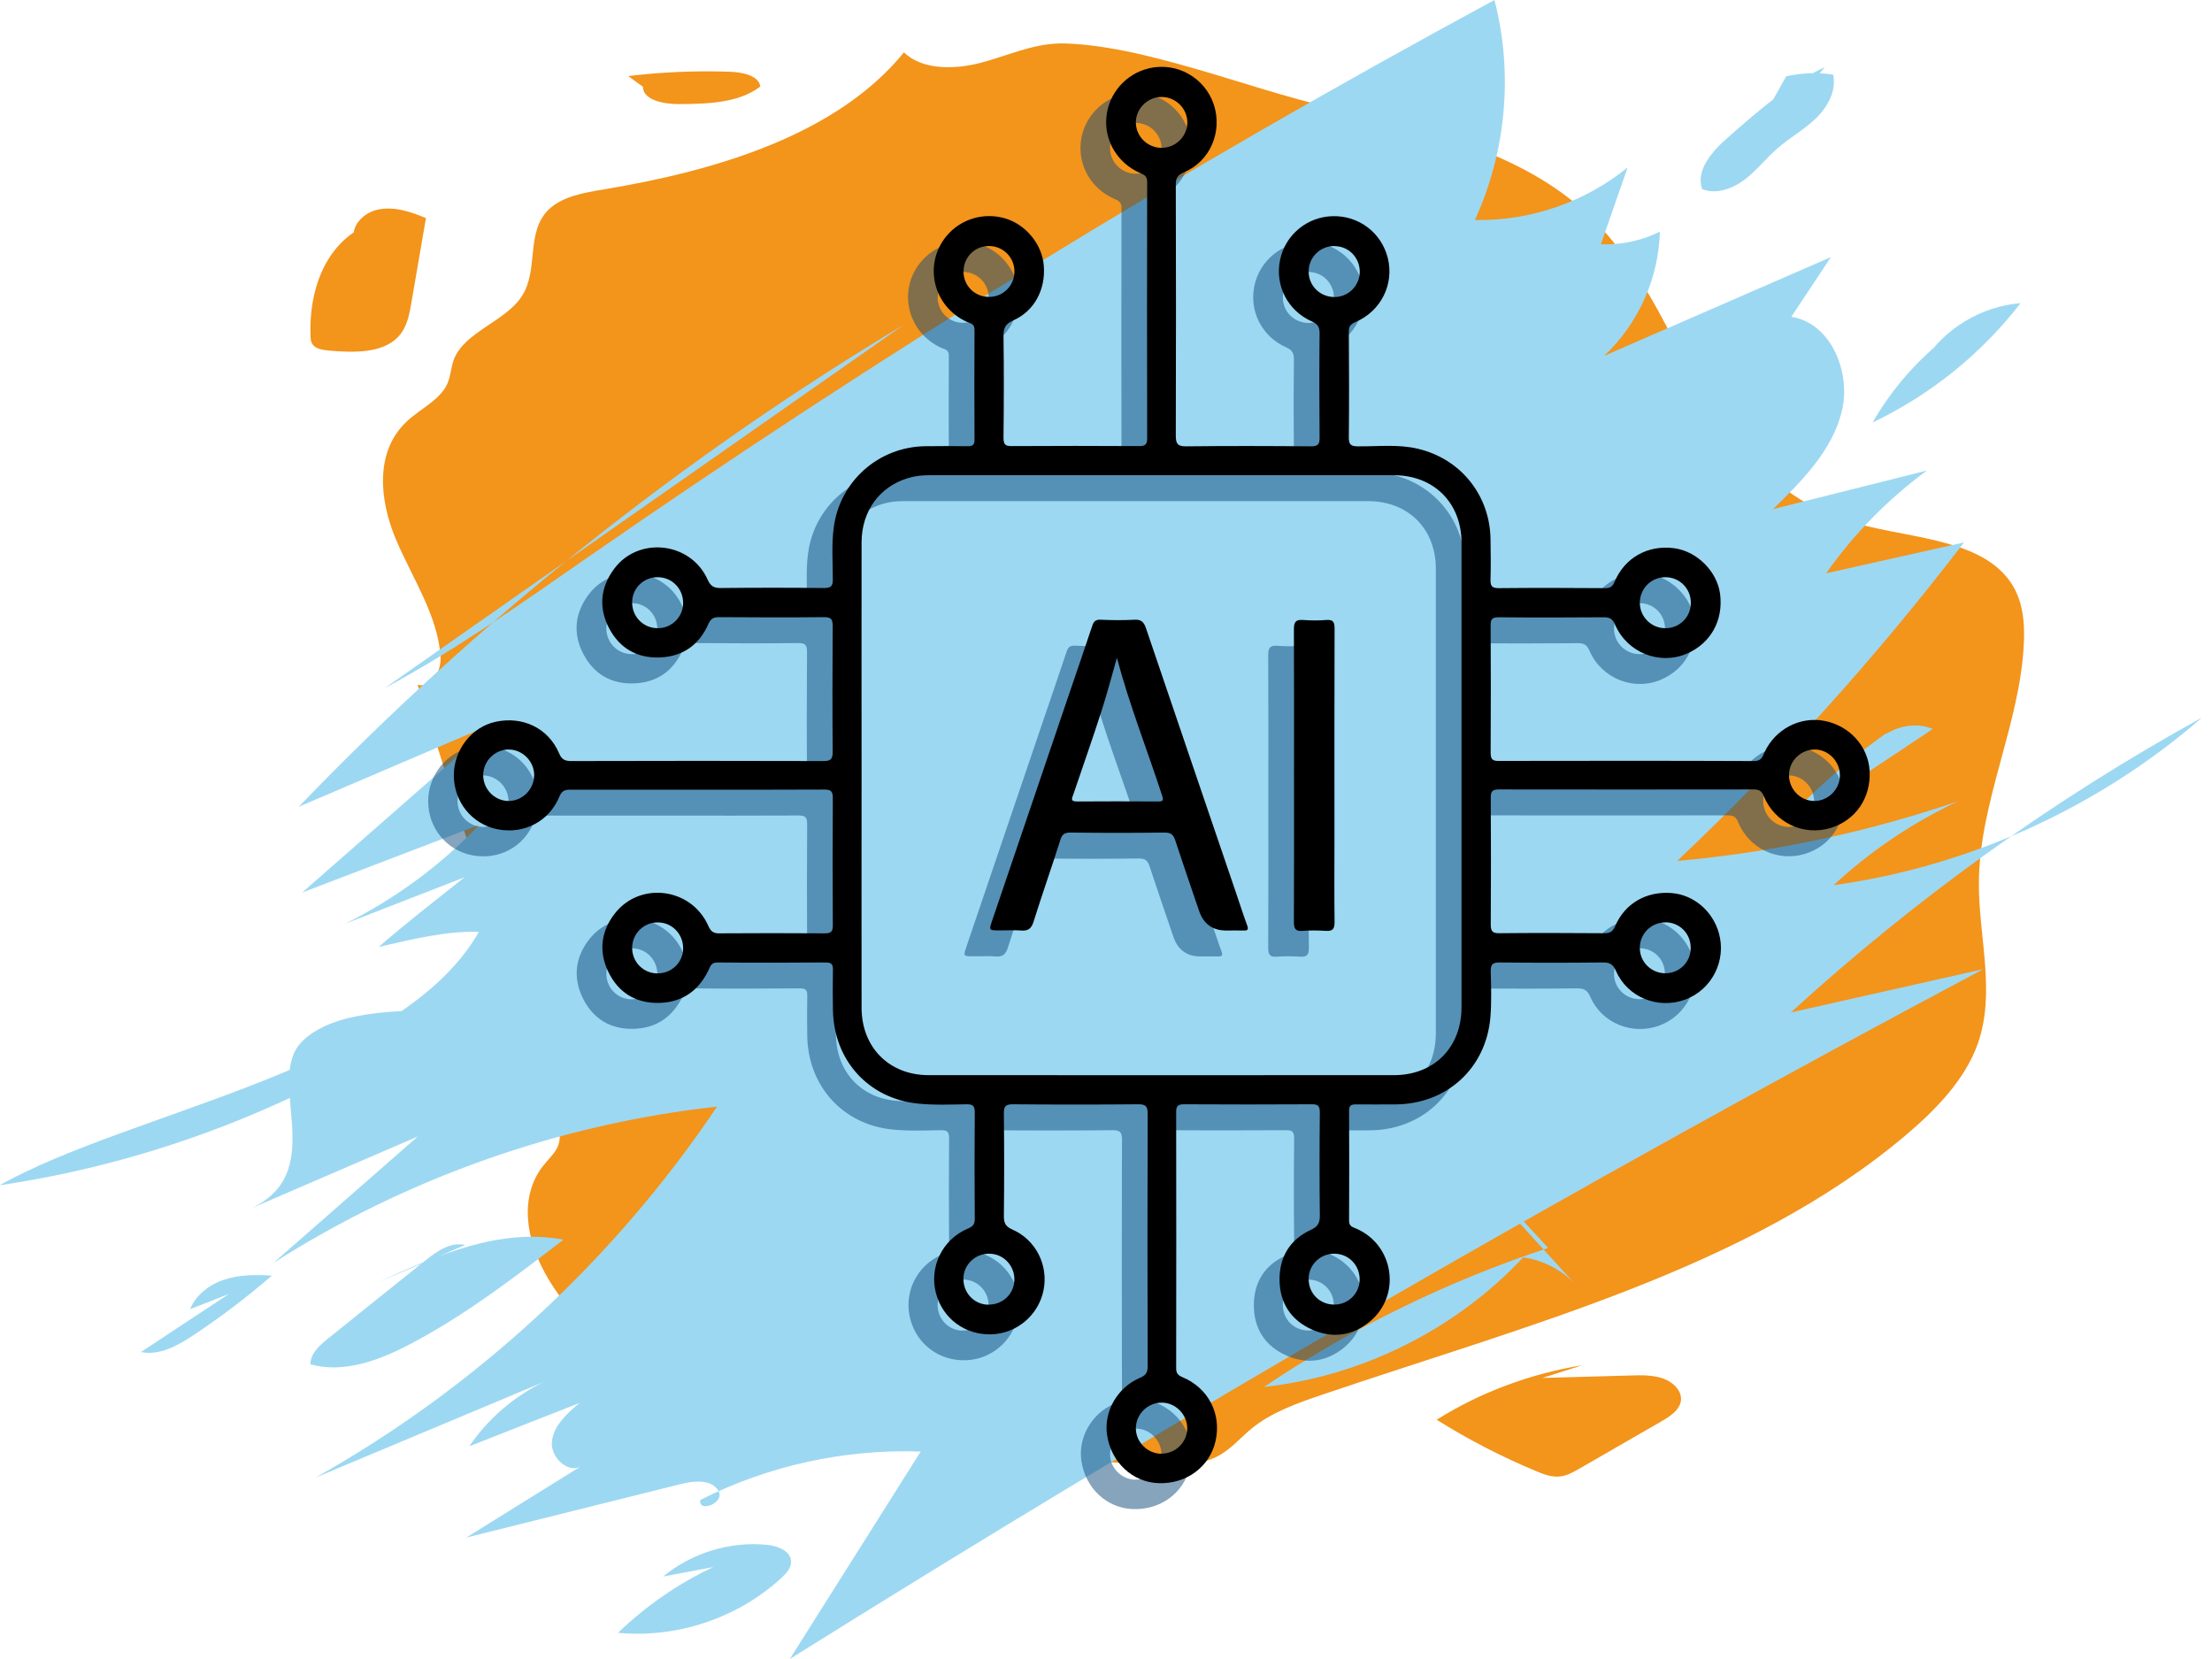 <svg width="180" height="135" viewBox="0 0 180 135" fill="none" xmlns="http://www.w3.org/2000/svg">
<g clip-path="url(#clip0_404_1575)">
<path d="M86.14 3.54C83.92 3.6 81.9 4.57 79.77 5.12C77.64 5.67 75.03 5.7 73.56 4.26C68.13 10.93 58.42 13.87 49.15 15.41C47.51 15.68 45.73 15.99 44.63 17.07C42.77 18.91 43.85 21.91 42.49 24.06C41.17 26.16 37.79 26.99 36.93 29.26C36.69 29.91 36.68 30.62 36.39 31.25C35.81 32.53 34.25 33.24 33.16 34.24C30.47 36.7 30.87 40.66 32.2 43.85C33.54 47.04 35.64 50.08 35.85 53.46C35.92 54.55 35.19 56.03 33.98 55.72C37.73 67.48 41.49 79.24 45.24 91.01C45.46 91.71 45.68 92.45 45.45 93.14C45.24 93.77 44.69 94.25 44.26 94.79C42.17 97.36 42.84 100.94 44.44 103.76C47.63 109.38 53.98 113.3 60.79 115.44C67.6 117.58 74.93 118.14 82.16 118.57C86.16 118.8 90.16 119 94.16 119.16C95.81 119.23 97.56 119.26 98.99 118.55C100.14 117.98 100.92 117 101.88 116.22C103.48 114.92 105.56 114.18 107.6 113.49C124.28 107.82 142.23 103.22 155.05 92.4C157.56 90.28 159.89 87.86 160.93 84.96C162.43 80.75 161 76.22 161.03 71.81C161.07 65.22 164.39 58.92 164.69 52.34C164.77 50.65 164.62 48.87 163.63 47.41C161.05 43.6 154.73 43.86 149.96 42.27C144.21 40.36 140.54 35.52 137.86 30.73C135.19 25.94 133.01 20.77 128.69 16.97C123.33 12.25 115.53 10.38 108.12 8.71C101.6 7.24 92.79 3.53 86.12 3.53L86.14 3.54Z" fill="#F3941B"/>
<path d="M29.96 18.26C26.33 19.84 25.12 23.85 25.27 27.36C25.27 27.59 25.3 27.83 25.44 28.03C25.7 28.4 26.28 28.48 26.78 28.53C28.75 28.7 31.05 28.76 32.34 27.47C33.1 26.71 33.3 25.66 33.47 24.67C33.87 22.36 34.26 20.05 34.66 17.75C33.42 17.22 32.03 16.76 30.69 17.07C29.35 17.38 28.3 18.76 29 19.79" fill="#F3941B"/>
<path d="M52.32 7.06C52.32 8.14 54 8.48 55.25 8.47C57.58 8.46 60.13 8.38 61.87 7.04C61.75 6.16 60.45 5.88 59.42 5.84C56.65 5.74 53.86 5.86 51.12 6.19" fill="#F3941B"/>
<path d="M128.77 111.09C124.5 111.79 120.42 113.32 116.91 115.53C119.46 117.13 122.18 118.54 125.02 119.72C125.61 119.97 126.25 120.21 126.9 120.15C127.49 120.1 128.01 119.8 128.5 119.52C130.71 118.25 132.92 116.97 135.13 115.7C135.86 115.28 136.66 114.77 136.78 114.01C136.9 113.23 136.21 112.5 135.37 112.19C134.53 111.88 133.59 111.9 132.69 111.93C130.3 112 127.91 112.06 125.51 112.13" fill="#F3941B"/>
<path d="M31.31 55.99C37.12 52.88 42.51 49.04 47.93 45.28C71.62 28.84 96.24 13.71 121.61 0C123.15 5.91 122.57 12.35 120.02 17.9C124.49 18 128.99 16.45 132.45 13.62C131.72 15.71 131 17.79 130.27 19.88C131.92 19.94 133.59 19.59 135.07 18.85C134.98 22.64 133.31 26.37 130.53 28.96C136.68 26.28 142.83 23.6 148.99 20.92C147.92 22.54 146.85 24.16 145.77 25.78C149.01 26.29 150.66 30.32 149.87 33.5C149.08 36.68 146.63 39.14 144.28 41.43C148.45 40.38 152.63 39.34 156.8 38.29C153.64 40.61 150.86 43.45 148.6 46.65C152.34 45.81 156.08 44.97 159.82 44.14C152.75 53.38 144.94 62.06 136.48 70.06C144.26 69.36 151.96 67.72 159.35 65.2C155.64 66.93 152.21 69.25 149.21 72.03C160.24 70.51 170.79 65.7 179.19 58.39C167.14 65.03 155.89 73.1 145.73 82.39C150.95 81.21 156.17 80.04 161.4 78.86C128.38 96.42 95.97 115.15 64.27 135C67.82 129.37 71.37 123.74 74.92 118.12C68.74 117.9 62.52 119.26 57 122.05C56.76 123.15 59.03 122.31 58.47 121.33C57.91 120.35 56.47 120.49 55.38 120.77C49.57 122.22 43.76 123.67 37.94 125.12C41.09 123.16 44.24 121.2 47.4 119.24C46.34 120.04 44.77 118.63 44.91 117.31C45.05 115.99 46.15 115.01 47.17 114.16C44.18 115.34 41.18 116.51 38.19 117.69C39.7 115.46 41.81 113.64 44.24 112.46C38.05 115.05 31.86 117.65 25.67 120.24C38.72 112.91 50.01 102.48 58.35 90.05C45.56 91.46 33.11 95.85 22.26 102.76L34 92.48L19.95 98.54C27.23 95.64 21.29 87.83 24.67 84.66C29.67 79.97 43.94 84.15 49.11 80.59C41.73 85.67 33.48 89.5 24.82 91.85C26.61 89.87 28.4 87.89 30.18 85.9C20.89 91.28 10.58 94.88 -0.03 96.45C10.58 90.45 32.58 87.04 38.97 75.83C36.36 75.74 33.51 76.43 30.81 77.06C33.07 75.1 35.44 73.26 37.8 71.39C34.57 72.65 31.34 73.9 28.1 75.16C32.16 73.14 35.87 70.41 39 67.12C34.2 68.96 29.39 70.79 24.59 72.63C29.85 68.01 35.12 63.39 40.38 58.78C35.02 61.07 29.66 63.36 24.31 65.65C38.9 50.47 55.51 37.24 73.56 26.42" fill="#9DD8F2"/>
<path d="M37.85 101.31C36.67 101.03 35.53 101.83 34.59 102.59C31.94 104.71 29.29 106.83 26.65 108.96C25.98 109.5 25.25 110.16 25.26 111.02C27.98 111.78 30.87 110.69 33.37 109.38C37.83 107.04 41.86 103.95 45.85 100.88C40.7 99.89 35.54 102.14 30.78 104.34" fill="#9DD8F2"/>
<path d="M18.62 105.3C16.24 106.87 13.85 108.45 11.47 110.02C12.99 110.33 14.48 109.49 15.77 108.63C17.99 107.16 20.11 105.54 22.13 103.8C20.85 103.72 19.54 103.72 18.31 104.11C17.08 104.5 15.95 105.34 15.47 106.53" fill="#9DD8F2"/>
<path d="M58.04 127.52C55.19 128.86 52.56 130.68 50.29 132.87C55.09 133.33 60.07 131.66 63.61 128.38C63.99 128.03 64.38 127.6 64.37 127.08C64.36 126.21 63.29 125.79 62.42 125.71C59.41 125.41 56.3 126.36 53.96 128.29" fill="#9DD8F2"/>
<path d="M125.98 101.55C117.81 104.25 110 108.06 102.86 112.86C110.84 111.99 118.46 108.18 123.95 102.32C125.56 102.54 127.08 103.33 128.19 104.51C112.39 87.17 96.58 69.82 80.78 52.48" fill="#9DD8F2"/>
<path d="M142.39 11.49C144.68 9.76 146.73 7.73 148.49 5.46C145.53 6.86 143.04 9.05 140.58 11.21C139.34 12.3 137.97 13.83 138.51 15.39C139.65 15.84 140.97 15.37 141.95 14.63C142.93 13.89 143.69 12.9 144.62 12.09C145.62 11.21 146.81 10.56 147.77 9.63C148.73 8.7 149.46 7.37 149.17 6.07C147.9 5.88 146.6 5.93 145.35 6.21" fill="#9DD8F2"/>
<path d="M160.2 26.89C159.44 26.72 158.7 27.2 158.09 27.69C155.8 29.54 153.85 31.82 152.38 34.38C157.08 32.14 161.24 28.79 164.42 24.67C161.24 24.92 158.21 26.74 156.51 29.45" fill="#9DD8F2"/>
<path d="M153.54 59.63C150.99 61.43 148.59 63.45 146.39 65.67C148.12 65.4 149.63 64.41 151.09 63.44C153.15 62.07 155.22 60.69 157.28 59.32C155.24 58.46 152.59 59.62 151.84 61.7" fill="#9DD8F2"/>
<g opacity="0.5">
<path d="M54.61 66.37C51.18 66.37 47.74 66.37 44.31 66.37C43.86 66.37 43.62 66.47 43.43 66.93C42.6 68.96 40.54 70.02 38.39 69.59C36.32 69.18 34.84 67.36 34.84 65.2C34.84 63.12 36.3 61.25 38.26 60.84C40.47 60.37 42.55 61.38 43.41 63.42C43.62 63.92 43.89 64.04 44.4 64.04C51.24 64.02 58.09 64.02 64.93 64.04C65.53 64.04 65.67 63.86 65.67 63.28C65.64 59.87 65.65 56.46 65.67 53.05C65.67 52.51 65.55 52.33 64.97 52.33C62.12 52.36 59.28 52.35 56.43 52.33C55.97 52.33 55.75 52.45 55.55 52.9C54.8 54.59 53.47 55.54 51.6 55.61C49.76 55.68 48.35 54.87 47.49 53.26C46.61 51.6 46.75 49.94 47.87 48.42C49.84 45.73 54.11 46.19 55.49 49.27C55.73 49.81 56.01 49.97 56.58 49.96C59.38 49.93 62.18 49.93 64.98 49.96C65.55 49.96 65.69 49.78 65.68 49.24C65.68 47.85 65.57 46.46 65.75 45.08C66.22 41.3 69.38 38.47 73.21 38.42C74.36 38.4 75.51 38.41 76.67 38.42C77.05 38.42 77.21 38.32 77.21 37.9C77.2 34.91 77.19 31.93 77.21 28.94C77.21 28.46 76.9 28.43 76.61 28.31C73.85 27.07 73.02 23.64 74.92 21.33C76.08 19.92 78 19.35 79.76 19.9C81.43 20.42 82.72 22.02 82.85 23.74C83 25.68 82.08 27.42 80.37 28.18C79.71 28.47 79.56 28.82 79.57 29.49C79.61 32.24 79.6 34.99 79.57 37.74C79.57 38.27 79.71 38.42 80.24 38.41C83.7 38.39 87.15 38.39 90.61 38.41C91.09 38.41 91.26 38.28 91.26 37.78C91.25 30.82 91.24 23.86 91.26 16.9C91.26 16.42 91 16.33 90.67 16.18C88.85 15.38 87.77 13.58 87.94 11.66C88.11 9.73 89.51 8.12 91.4 7.67C93.65 7.13 95.95 8.42 96.68 10.61C97.41 12.82 96.39 15.23 94.26 16.13C93.73 16.35 93.58 16.61 93.59 17.16C93.61 23.96 93.61 30.75 93.59 37.55C93.59 38.2 93.72 38.44 94.43 38.43C97.82 38.39 101.2 38.4 104.59 38.43C105.16 38.43 105.3 38.26 105.29 37.71C105.27 34.89 105.26 32.07 105.29 29.24C105.29 28.71 105.14 28.48 104.65 28.26C102.69 27.39 101.65 25.34 102.07 23.28C102.49 21.22 104.28 19.74 106.38 19.7C108.5 19.66 110.32 21.05 110.84 23.1C111.37 25.23 110.3 27.41 108.23 28.31C107.83 28.48 107.66 28.65 107.67 29.11C107.69 31.98 107.7 34.85 107.67 37.72C107.67 38.28 107.83 38.42 108.38 38.43C110.02 38.45 111.68 38.24 113.3 38.63C116.77 39.45 119.14 42.4 119.2 45.96C119.22 47.07 119.23 48.17 119.2 49.28C119.19 49.79 119.31 49.97 119.86 49.97C122.75 49.94 125.65 49.95 128.54 49.97C128.96 49.97 129.14 49.82 129.3 49.44C130.13 47.48 132.01 46.44 134.14 46.72C135.99 46.96 137.64 48.6 137.88 50.44C138.16 52.59 137.12 54.46 135.18 55.3C132.96 56.26 130.33 55.23 129.34 52.95C129.14 52.48 128.91 52.34 128.42 52.34C125.57 52.36 122.73 52.37 119.88 52.34C119.35 52.34 119.2 52.48 119.21 53.01C119.23 56.47 119.23 59.92 119.21 63.38C119.21 63.94 119.41 64.04 119.91 64.03C126.82 64.02 133.74 64.01 140.65 64.04C141.25 64.04 141.33 63.69 141.5 63.32C142.37 61.44 144.39 60.39 146.37 60.77C148.43 61.17 149.94 62.85 150.05 64.85C150.16 67.04 148.92 68.85 146.89 69.48C144.69 70.16 142.33 69.07 141.44 66.9C141.27 66.48 141.06 66.35 140.62 66.35C133.71 66.36 126.79 66.36 119.88 66.35C119.33 66.35 119.21 66.53 119.22 67.04C119.24 70.47 119.24 73.91 119.22 77.34C119.22 77.89 119.36 78.06 119.92 78.05C122.77 78.02 125.61 78.03 128.46 78.05C128.92 78.05 129.14 77.93 129.34 77.48C130.13 75.62 131.88 74.62 133.93 74.78C135.72 74.92 137.27 76.23 137.78 78.03C138.42 80.28 137.21 82.66 135.02 83.46C132.81 84.26 130.34 83.26 129.41 81.12C129.17 80.57 128.89 80.42 128.32 80.43C125.52 80.46 122.72 80.46 119.92 80.43C119.35 80.43 119.21 80.61 119.22 81.15C119.25 82.4 119.29 83.65 119.19 84.89C118.84 89.04 115.64 91.95 111.48 91.98C110.4 91.98 109.32 91.99 108.23 91.98C107.84 91.98 107.69 92.08 107.69 92.49C107.7 95.48 107.71 98.46 107.69 101.45C107.69 101.92 107.99 101.96 108.28 102.09C111.36 103.43 111.96 107.53 109.37 109.66C107.95 110.82 106.33 111.04 104.67 110.3C102.95 109.53 102.04 108.13 102.03 106.23C102.03 104.36 102.9 102.96 104.58 102.19C105.19 101.91 105.32 101.58 105.31 100.98C105.28 98.21 105.28 95.43 105.31 92.65C105.31 92.13 105.19 91.96 104.65 91.97C101.19 91.99 97.74 91.99 94.28 91.97C93.81 91.97 93.62 92.07 93.62 92.58C93.63 99.54 93.63 106.5 93.62 113.46C93.62 113.86 93.77 114.02 94.12 114.17C96.25 115.06 97.33 117.17 96.82 119.39C96.34 121.49 94.43 122.89 92.17 122.8C90.06 122.72 88.33 121.1 88 118.9C87.71 116.99 88.81 115.03 90.67 114.23C91.12 114.04 91.3 113.83 91.3 113.32C91.28 106.45 91.28 99.59 91.3 92.72C91.3 92.13 91.13 91.97 90.55 91.97C87.14 92 83.73 92 80.32 91.97C79.7 91.97 79.59 92.18 79.6 92.74C79.63 95.51 79.63 98.29 79.6 101.07C79.6 101.63 79.73 101.92 80.29 102.16C82.21 103.01 83.23 105.06 82.83 107.09C82.42 109.13 80.66 110.62 78.6 110.69C76.46 110.76 74.64 109.43 74.08 107.37C73.5 105.23 74.58 102.97 76.66 102.09C77.06 101.92 77.24 101.75 77.23 101.29C77.21 98.4 77.21 95.5 77.23 92.61C77.23 92.12 77.09 91.97 76.6 91.97C75.26 91.99 73.91 92.05 72.58 91.91C68.55 91.49 65.75 88.35 65.69 84.3C65.67 83.22 65.67 82.14 65.69 81.05C65.7 80.61 65.6 80.43 65.11 80.43C62.17 80.45 59.23 80.46 56.29 80.43C55.8 80.43 55.73 80.7 55.58 81.03C54.78 82.7 53.47 83.66 51.6 83.72C49.67 83.78 48.23 82.9 47.4 81.17C46.62 79.53 46.81 77.9 47.93 76.46C49.99 73.8 54.17 74.35 55.55 77.45C55.75 77.91 55.97 78.07 56.46 78.06C59.31 78.04 62.15 78.04 65 78.06C65.51 78.06 65.69 77.95 65.68 77.4C65.66 73.94 65.66 70.49 65.68 67.03C65.68 66.49 65.51 66.36 64.99 66.36C61.53 66.38 58.08 66.37 54.62 66.37H54.61ZM68.02 65.2C68.02 71.5 68.01 77.8 68.02 84.1C68.02 87.34 70.26 89.59 73.46 89.6C86.09 89.61 98.71 89.6 111.34 89.6C114.6 89.6 116.83 87.35 116.84 84.09C116.84 71.49 116.84 58.88 116.84 46.28C116.84 43.03 114.59 40.78 111.33 40.78C98.73 40.78 86.12 40.78 73.52 40.78C72.93 40.78 72.35 40.84 71.78 41.02C69.48 41.72 68.03 43.7 68.02 46.23C68.01 52.55 68.02 58.88 68.02 65.2ZM41.38 65.24C41.4 64.09 40.46 63.11 39.31 63.1C38.19 63.1 37.25 64.02 37.23 65.15C37.21 66.31 38.14 67.28 39.29 67.29C40.41 67.29 41.35 66.37 41.37 65.24H41.38ZM92.44 14.14C93.58 14.13 94.51 13.21 94.52 12.09C94.53 10.95 93.57 9.99 92.41 10C91.26 10 90.3 10.99 90.33 12.12C90.36 13.25 91.31 14.15 92.44 14.14ZM147.62 65.26C147.65 64.09 146.72 63.11 145.58 63.1C144.45 63.1 143.5 64.01 143.48 65.13C143.45 66.3 144.37 67.27 145.52 67.29C146.63 67.31 147.59 66.38 147.62 65.26ZM92.36 120.4C93.52 120.43 94.5 119.5 94.51 118.35C94.52 117.24 93.59 116.27 92.48 116.25C91.33 116.22 90.35 117.15 90.33 118.31C90.31 119.42 91.24 120.38 92.37 120.41L92.36 120.4ZM76.3 24.18C76.3 25.36 77.22 26.28 78.39 26.27C79.53 26.27 80.44 25.36 80.45 24.22C80.46 23.05 79.52 22.12 78.36 22.13C77.22 22.13 76.31 23.04 76.31 24.19L76.3 24.18ZM106.52 22.13C105.35 22.11 104.4 23.02 104.39 24.19C104.38 25.33 105.27 26.24 106.42 26.28C107.58 26.32 108.54 25.39 108.55 24.23C108.55 23.08 107.67 22.16 106.53 22.14L106.52 22.13ZM51.41 49.08C50.26 49.08 49.35 49.98 49.34 51.12C49.33 52.29 50.25 53.23 51.42 53.23C52.57 53.23 53.48 52.32 53.49 51.19C53.49 50.01 52.59 49.08 51.41 49.08ZM51.37 81.32C52.52 81.34 53.46 80.46 53.49 79.33C53.52 78.15 52.62 77.19 51.46 77.17C50.29 77.15 49.35 78.07 49.34 79.24C49.34 80.38 50.23 81.3 51.37 81.32ZM106.47 108.27C107.62 108.27 108.53 107.37 108.54 106.23C108.55 105.05 107.63 104.12 106.46 104.13C105.32 104.13 104.4 105.04 104.39 106.17C104.38 107.35 105.29 108.27 106.47 108.27ZM133.42 49.08C132.25 49.08 131.33 50.02 131.34 51.19C131.36 52.32 132.28 53.23 133.42 53.23C134.57 53.23 135.48 52.34 135.49 51.19C135.51 50.02 134.59 49.08 133.42 49.08ZM133.42 77.17C132.25 77.17 131.33 78.1 131.34 79.27C131.35 80.4 132.27 81.3 133.41 81.31C134.55 81.31 135.47 80.42 135.48 79.27C135.5 78.09 134.58 77.16 133.41 77.16L133.42 77.17ZM78.27 108.27C79.42 108.32 80.38 107.47 80.44 106.34C80.51 105.17 79.62 104.17 78.47 104.13C77.33 104.08 76.36 104.95 76.3 106.07C76.24 107.25 77.11 108.23 78.27 108.28V108.27Z" fill="#0E4A7A"/>
<path d="M97.69 77.83C96.577 77.83 95.84 77.293 95.48 76.22C94.83 74.31 94.17 72.4 93.54 70.48C93.39 70.04 93.2 69.86 92.7 69.86C90.14 69.89 87.57 69.89 85.01 69.86C84.51 69.86 84.33 70.02 84.19 70.48C83.49 72.69 82.71 74.89 82.02 77.1C81.84 77.68 81.57 77.88 80.99 77.83C80.41 77.78 79.82 77.83 79.23 77.82C78.38 77.82 78.38 77.82 78.64 77.04C80.67 71.06 82.7 65.09 84.73 59.11C85.42 57.09 86.11 55.07 86.79 53.04C86.91 52.67 87.07 52.52 87.48 52.54C88.4 52.58 89.32 52.59 90.23 52.54C90.78 52.51 90.99 52.73 91.16 53.22C93.6 60.42 96.06 67.62 98.51 74.82C98.81 75.69 99.08 76.56 99.4 77.42C99.53 77.76 99.43 77.84 99.11 77.83C98.64 77.82 98.17 77.83 97.7 77.83H97.69ZM88.8 55.64C88.39 57.06 88.02 58.49 87.57 59.89C86.83 62.19 86.03 64.47 85.25 66.76C85.16 67.03 84.96 67.33 85.54 67.33C87.75 67.31 89.96 67.32 92.17 67.33C92.52 67.33 92.61 67.26 92.49 66.89C91.28 63.17 89.83 59.52 88.8 55.65V55.64Z" fill="#0E4A7A"/>
<path d="M103.21 65.2C103.21 61.23 103.22 57.26 103.2 53.29C103.2 52.69 103.37 52.51 103.95 52.55C104.58 52.6 105.22 52.6 105.85 52.55C106.4 52.51 106.51 52.73 106.51 53.24C106.49 58.95 106.5 64.66 106.5 70.37C106.5 72.63 106.48 74.88 106.51 77.14C106.51 77.71 106.34 77.88 105.8 77.85C105.17 77.81 104.53 77.8 103.9 77.85C103.32 77.9 103.2 77.66 103.2 77.12C103.22 73.15 103.21 69.18 103.21 65.21V65.2Z" fill="#0E4A7A"/>
</g>
<path d="M56.7 64.26C53.27 64.26 49.83 64.26 46.4 64.26C45.95 64.26 45.71 64.36 45.52 64.82C44.69 66.85 42.63 67.91 40.48 67.48C38.41 67.07 36.93 65.25 36.93 63.09C36.93 61.01 38.39 59.14 40.35 58.73C42.56 58.26 44.64 59.27 45.5 61.31C45.71 61.81 45.98 61.93 46.49 61.93C53.33 61.91 60.18 61.91 67.02 61.93C67.62 61.93 67.76 61.75 67.76 61.17C67.73 57.76 67.74 54.35 67.76 50.94C67.76 50.4 67.64 50.22 67.06 50.22C64.21 50.25 61.37 50.24 58.52 50.22C58.06 50.22 57.84 50.34 57.64 50.79C56.89 52.48 55.56 53.43 53.69 53.5C51.85 53.57 50.44 52.76 49.58 51.15C48.7 49.49 48.84 47.83 49.96 46.31C51.93 43.62 56.2 44.08 57.58 47.16C57.82 47.7 58.1 47.86 58.67 47.85C61.47 47.82 64.27 47.82 67.07 47.85C67.64 47.85 67.78 47.67 67.77 47.13C67.77 45.74 67.66 44.35 67.84 42.97C68.31 39.19 71.47 36.36 75.3 36.31C76.45 36.29 77.6 36.3 78.76 36.31C79.14 36.31 79.3 36.21 79.3 35.79C79.29 32.8 79.28 29.82 79.3 26.83C79.3 26.35 78.99 26.32 78.7 26.2C75.94 24.96 75.11 21.53 77.01 19.22C78.17 17.81 80.09 17.24 81.85 17.79C83.52 18.31 84.81 19.91 84.94 21.63C85.09 23.57 84.17 25.31 82.46 26.07C81.8 26.36 81.65 26.71 81.66 27.38C81.7 30.13 81.69 32.88 81.66 35.63C81.66 36.16 81.8 36.31 82.33 36.3C85.79 36.28 89.24 36.28 92.7 36.3C93.18 36.3 93.35 36.17 93.35 35.67C93.34 28.71 93.33 21.75 93.35 14.79C93.35 14.31 93.09 14.22 92.76 14.07C90.94 13.27 89.86 11.47 90.03 9.55C90.2 7.62 91.6 6.01 93.49 5.56C95.74 5.02 98.04 6.31 98.77 8.5C99.5 10.71 98.48 13.12 96.35 14.02C95.82 14.24 95.67 14.5 95.68 15.05C95.7 21.85 95.7 28.64 95.68 35.44C95.68 36.09 95.81 36.33 96.52 36.32C99.91 36.28 103.29 36.29 106.68 36.32C107.25 36.32 107.39 36.15 107.38 35.6C107.36 32.78 107.35 29.96 107.38 27.13C107.38 26.6 107.23 26.37 106.74 26.15C104.78 25.28 103.74 23.23 104.16 21.17C104.58 19.11 106.37 17.63 108.47 17.59C110.59 17.55 112.41 18.94 112.93 20.99C113.46 23.12 112.39 25.3 110.32 26.2C109.92 26.37 109.75 26.54 109.76 27C109.78 29.87 109.79 32.74 109.76 35.61C109.76 36.17 109.92 36.31 110.47 36.32C112.11 36.34 113.77 36.13 115.39 36.52C118.86 37.34 121.23 40.29 121.29 43.85C121.31 44.96 121.32 46.06 121.29 47.17C121.28 47.68 121.4 47.86 121.95 47.86C124.84 47.83 127.74 47.84 130.63 47.86C131.05 47.86 131.23 47.71 131.39 47.33C132.22 45.37 134.1 44.33 136.23 44.61C138.08 44.85 139.73 46.49 139.97 48.33C140.25 50.48 139.21 52.35 137.27 53.19C135.05 54.15 132.42 53.12 131.43 50.84C131.23 50.37 131 50.23 130.51 50.23C127.66 50.25 124.82 50.26 121.97 50.23C121.44 50.23 121.29 50.37 121.3 50.9C121.32 54.36 121.32 57.81 121.3 61.27C121.3 61.83 121.5 61.93 122 61.92C128.91 61.91 135.83 61.9 142.74 61.93C143.34 61.93 143.42 61.58 143.59 61.21C144.46 59.33 146.48 58.28 148.46 58.66C150.52 59.06 152.03 60.74 152.14 62.74C152.25 64.93 151.01 66.74 148.98 67.37C146.78 68.05 144.42 66.96 143.53 64.79C143.36 64.37 143.15 64.24 142.71 64.24C135.8 64.25 128.88 64.25 121.97 64.24C121.42 64.24 121.3 64.42 121.31 64.93C121.33 68.36 121.33 71.8 121.31 75.23C121.31 75.78 121.45 75.95 122.01 75.94C124.86 75.91 127.7 75.92 130.55 75.94C131.01 75.94 131.23 75.82 131.43 75.37C132.22 73.51 133.97 72.51 136.02 72.67C137.81 72.81 139.36 74.12 139.87 75.92C140.51 78.17 139.3 80.55 137.11 81.35C134.9 82.15 132.43 81.15 131.5 79.01C131.26 78.46 130.98 78.31 130.41 78.32C127.61 78.35 124.81 78.35 122.01 78.32C121.44 78.32 121.3 78.5 121.31 79.04C121.34 80.29 121.38 81.54 121.28 82.78C120.93 86.93 117.73 89.84 113.57 89.87C112.49 89.87 111.41 89.88 110.32 89.87C109.93 89.87 109.78 89.97 109.78 90.38C109.79 93.37 109.8 96.35 109.78 99.34C109.78 99.81 110.08 99.85 110.37 99.98C113.45 101.32 114.05 105.42 111.46 107.55C110.04 108.71 108.42 108.93 106.76 108.19C105.04 107.42 104.13 106.02 104.12 104.12C104.12 102.25 104.99 100.85 106.67 100.08C107.28 99.8 107.41 99.47 107.4 98.87C107.37 96.1 107.37 93.32 107.4 90.54C107.4 90.02 107.28 89.85 106.74 89.86C103.28 89.88 99.83 89.88 96.37 89.86C95.9 89.86 95.71 89.96 95.71 90.47C95.72 97.43 95.72 104.39 95.71 111.35C95.71 111.75 95.86 111.91 96.21 112.06C98.34 112.95 99.42 115.06 98.91 117.28C98.43 119.38 96.52 120.78 94.26 120.69C92.15 120.61 90.42 118.99 90.09 116.79C89.8 114.88 90.9 112.92 92.76 112.12C93.21 111.93 93.39 111.72 93.39 111.21C93.37 104.34 93.37 97.48 93.39 90.61C93.39 90.02 93.22 89.86 92.64 89.86C89.23 89.89 85.82 89.89 82.41 89.86C81.79 89.86 81.68 90.07 81.69 90.63C81.72 93.4 81.72 96.18 81.69 98.96C81.69 99.52 81.82 99.81 82.38 100.05C84.3 100.9 85.32 102.95 84.92 104.98C84.51 107.02 82.75 108.51 80.69 108.58C78.55 108.65 76.73 107.32 76.17 105.26C75.59 103.12 76.67 100.86 78.75 99.98C79.15 99.81 79.33 99.64 79.32 99.18C79.3 96.29 79.3 93.39 79.32 90.5C79.32 90.01 79.18 89.86 78.69 89.86C77.35 89.88 76 89.94 74.67 89.8C70.64 89.38 67.84 86.24 67.78 82.19C67.76 81.11 67.76 80.03 67.78 78.94C67.79 78.5 67.69 78.32 67.2 78.32C64.26 78.34 61.32 78.35 58.38 78.32C57.89 78.32 57.82 78.59 57.67 78.92C56.87 80.59 55.56 81.55 53.69 81.61C51.76 81.67 50.32 80.79 49.49 79.06C48.71 77.42 48.9 75.79 50.02 74.35C52.08 71.69 56.26 72.24 57.64 75.34C57.84 75.8 58.06 75.96 58.55 75.95C61.4 75.93 64.24 75.93 67.09 75.95C67.6 75.95 67.78 75.84 67.77 75.29C67.75 71.83 67.75 68.38 67.77 64.92C67.77 64.38 67.6 64.25 67.08 64.25C63.62 64.27 60.17 64.26 56.71 64.26H56.7ZM70.11 63.09C70.11 69.39 70.1 75.69 70.11 81.99C70.11 85.23 72.35 87.48 75.55 87.49C88.18 87.5 100.8 87.49 113.43 87.49C116.69 87.49 118.92 85.24 118.93 81.98C118.93 69.38 118.93 56.77 118.93 44.17C118.93 40.92 116.68 38.67 113.42 38.67C100.82 38.67 88.21 38.67 75.61 38.67C75.02 38.67 74.44 38.73 73.87 38.91C71.57 39.61 70.12 41.59 70.11 44.12C70.1 50.44 70.11 56.77 70.11 63.09ZM43.47 63.13C43.49 61.98 42.55 61 41.4 60.99C40.28 60.99 39.34 61.91 39.32 63.04C39.3 64.2 40.23 65.17 41.38 65.18C42.5 65.18 43.44 64.26 43.46 63.13H43.47ZM94.54 12.03C95.68 12.02 96.61 11.1 96.62 9.98C96.63 8.84 95.67 7.88 94.51 7.89C93.36 7.89 92.4 8.88 92.43 10.01C92.46 11.14 93.41 12.04 94.54 12.03ZM149.72 63.15C149.75 61.98 148.82 61 147.68 60.99C146.55 60.99 145.6 61.9 145.58 63.02C145.55 64.19 146.47 65.16 147.62 65.18C148.73 65.2 149.69 64.27 149.72 63.15ZM94.46 118.29C95.62 118.32 96.6 117.39 96.61 116.24C96.62 115.13 95.69 114.16 94.58 114.14C93.43 114.11 92.45 115.04 92.43 116.2C92.41 117.31 93.34 118.27 94.47 118.3L94.46 118.29ZM78.4 22.07C78.4 23.25 79.32 24.17 80.49 24.16C81.63 24.16 82.54 23.25 82.55 22.11C82.56 20.94 81.62 20.01 80.46 20.02C79.32 20.02 78.41 20.93 78.41 22.08L78.4 22.07ZM108.62 20.02C107.45 20 106.5 20.91 106.49 22.08C106.48 23.22 107.37 24.13 108.52 24.17C109.68 24.21 110.64 23.28 110.65 22.12C110.65 20.97 109.77 20.05 108.63 20.03L108.62 20.02ZM53.51 46.97C52.36 46.97 51.45 47.87 51.44 49.01C51.43 50.18 52.35 51.12 53.52 51.12C54.67 51.12 55.58 50.21 55.59 49.08C55.59 47.9 54.69 46.97 53.51 46.97ZM53.47 79.21C54.62 79.23 55.56 78.35 55.59 77.22C55.62 76.04 54.72 75.08 53.56 75.06C52.39 75.04 51.45 75.96 51.44 77.13C51.44 78.27 52.33 79.19 53.47 79.21ZM108.57 106.16C109.72 106.16 110.63 105.26 110.64 104.12C110.65 102.94 109.73 102.01 108.56 102.02C107.42 102.02 106.5 102.93 106.49 104.06C106.48 105.24 107.39 106.16 108.57 106.16ZM135.52 46.97C134.35 46.97 133.43 47.91 133.44 49.08C133.46 50.21 134.38 51.12 135.52 51.12C136.67 51.12 137.58 50.23 137.59 49.08C137.61 47.91 136.69 46.97 135.52 46.97ZM135.52 75.06C134.35 75.06 133.43 75.99 133.44 77.16C133.45 78.29 134.37 79.19 135.51 79.2C136.65 79.2 137.57 78.31 137.58 77.16C137.6 75.98 136.68 75.05 135.51 75.05L135.52 75.06ZM80.37 106.16C81.52 106.21 82.48 105.36 82.54 104.23C82.61 103.06 81.72 102.06 80.57 102.02C79.43 101.97 78.46 102.84 78.4 103.96C78.34 105.14 79.21 106.12 80.37 106.17V106.16Z" fill="black"/>
<path d="M99.78 75.72C98.667 75.72 97.93 75.183 97.57 74.11C96.92 72.2 96.26 70.29 95.63 68.37C95.48 67.93 95.29 67.75 94.79 67.75C92.23 67.78 89.66 67.78 87.1 67.75C86.6 67.75 86.42 67.91 86.28 68.37C85.58 70.58 84.8 72.78 84.11 74.99C83.93 75.57 83.66 75.77 83.08 75.72C82.5 75.67 81.91 75.72 81.32 75.71C80.47 75.71 80.47 75.71 80.73 74.93C82.76 68.95 84.79 62.98 86.82 57C87.51 54.98 88.2 52.96 88.88 50.93C89 50.56 89.16 50.41 89.57 50.43C90.49 50.47 91.41 50.48 92.32 50.43C92.87 50.4 93.08 50.62 93.25 51.11C95.69 58.31 98.15 65.51 100.6 72.71C100.9 73.58 101.17 74.45 101.49 75.31C101.62 75.65 101.52 75.73 101.2 75.72C100.73 75.71 100.26 75.72 99.79 75.72H99.78ZM90.89 53.53C90.48 54.95 90.11 56.38 89.66 57.78C88.92 60.08 88.12 62.36 87.34 64.65C87.25 64.92 87.05 65.22 87.63 65.22C89.84 65.2 92.05 65.21 94.26 65.22C94.61 65.22 94.7 65.15 94.58 64.78C93.37 61.06 91.92 57.41 90.89 53.54V53.53Z" fill="black"/>
<path d="M105.3 63.1C105.3 59.13 105.31 55.16 105.29 51.19C105.29 50.59 105.46 50.41 106.04 50.45C106.67 50.5 107.31 50.5 107.94 50.45C108.49 50.41 108.6 50.63 108.6 51.14C108.58 56.85 108.59 62.56 108.59 68.27C108.59 70.53 108.57 72.78 108.6 75.04C108.6 75.61 108.43 75.78 107.89 75.75C107.26 75.71 106.62 75.7 105.99 75.75C105.41 75.8 105.29 75.56 105.29 75.02C105.31 71.05 105.3 67.08 105.3 63.11V63.1Z" fill="black"/>
</g>
<defs>
<clipPath id="clip0_404_1575">
<rect width="179.21" height="134.99" fill="white"/>
</clipPath>
</defs>
</svg>
